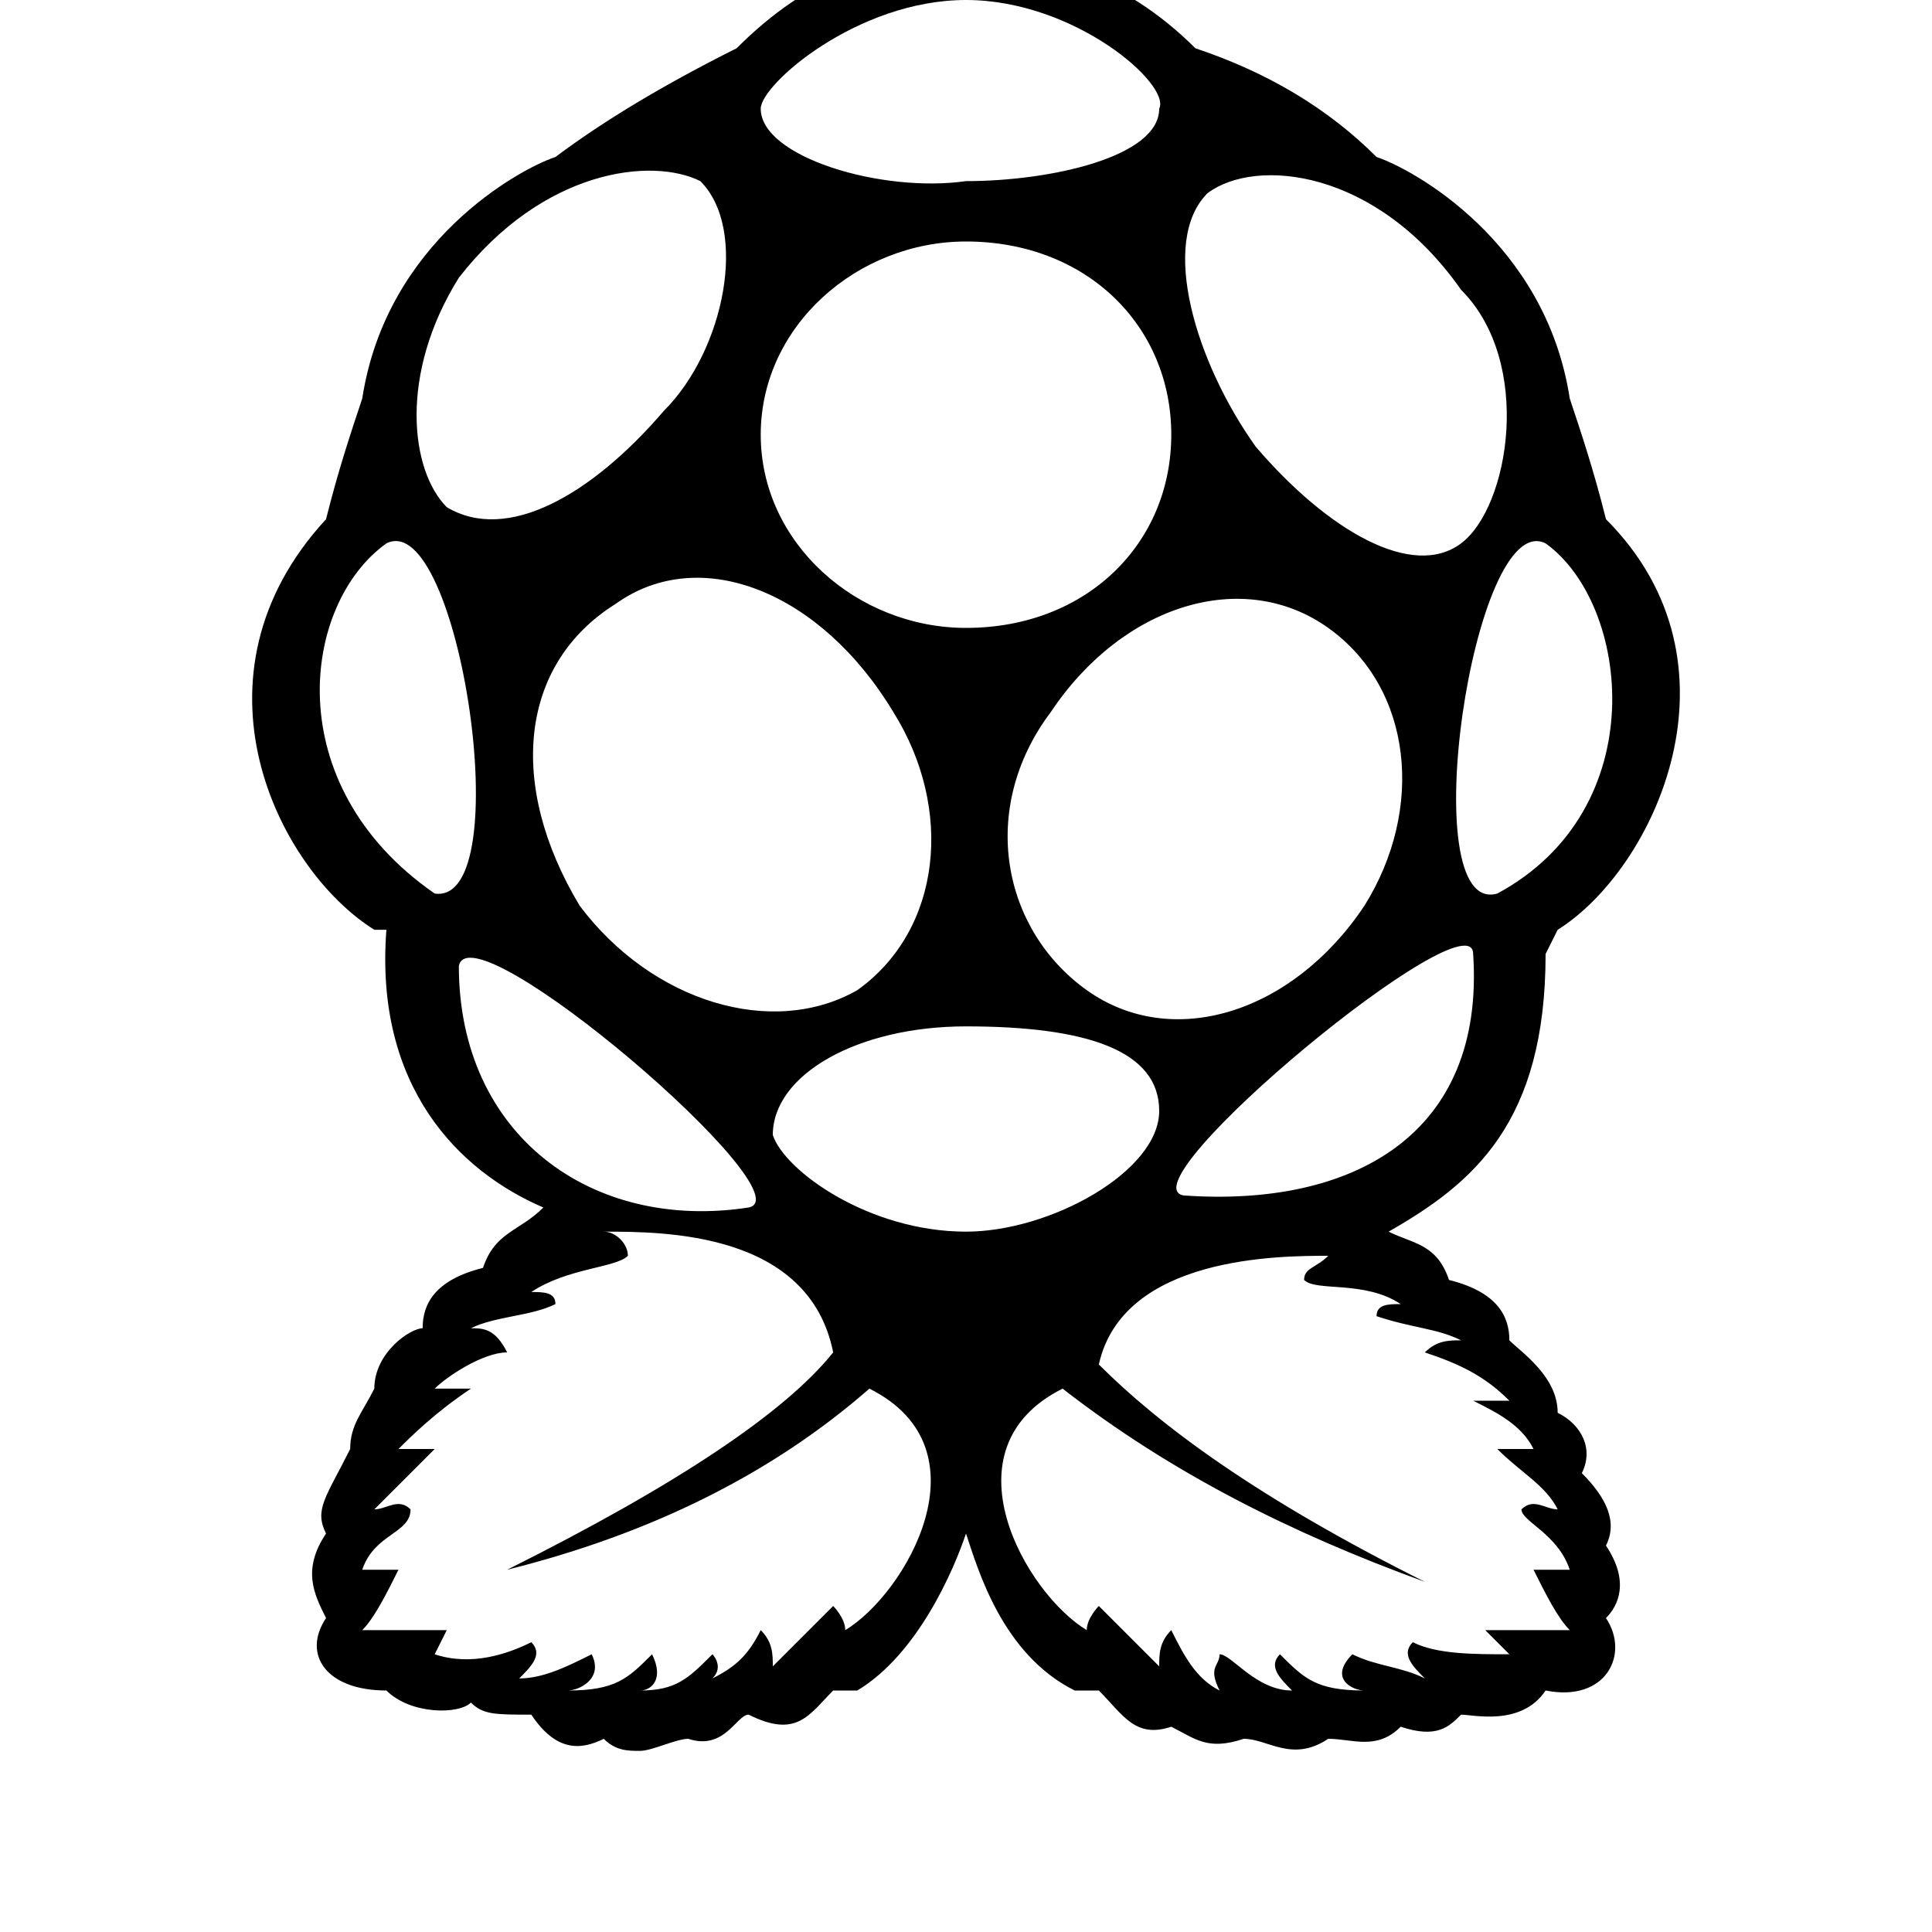 <svg width="128" height="128" viewBox="0 0 1024 1024" xmlns="http://www.w3.org/2000/svg"><path d="M825.6 492.8l-6.4 12.8c0 89.6-38.4 121.6-83.2 147.2 12.8 6.4 25.6 6.4 32 25.6 25.6 6.4 32 19.2 32 32 6.4 6.4 25.6 19.2 25.6 38.4 12.8 6.4 19.2 19.2 12.8 32 12.8 12.8 19.2 25.6 12.8 38.4 12.8 19.2 6.4 32 0 38.4 12.8 19.2 0 44.8-32 38.4-12.8 19.2-38.4 12.8-44.8 12.8-6.4 6.4-12.8 12.8-32 6.4-12.8 12.8-25.6 6.4-38.4 6.4-19.2 12.8-32 0-44.8 0-19.2 6.4-25.6 0-38.4-6.4-19.2 6.4-25.6-6.4-38.4-19.2h-12.8c-38.4-19.2-51.2-64-57.6-83.2-6.4 19.2-25.6 64-57.6 83.2h-12.8c-12.8 12.8-19.2 25.6-44.8 12.8-6.4 0-12.8 19.2-32 12.8-6.4 0-19.2 6.4-25.6 6.4s-12.8 0-19.2-6.4c-12.8 6.4-25.6 6.4-38.4-12.8-19.2 0-25.6 0-32-6.4-6.4 6.4-32 6.4-44.8-6.4-32 0-44.8-19.2-32-38.4-6.4-12.8-12.8-25.6 0-44.8-6.4-12.8 0-19.2 12.8-44.8 0-12.8 6.4-19.2 12.8-32 0-19.2 19.2-32 25.6-32 0-12.8 6.4-25.6 32-32 6.4-19.2 19.2-19.2 32-32-44.8-19.2-89.6-64-83.2-147.2h-6.4c-51.2-32-102.4-134.4-25.6-217.6 6.4-25.6 12.8-44.8 19.2-64 12.8-83.2 83.2-121.6 102.4-128C320 64 352 44.8 390.4 25.6c38.4-38.4 76.8-51.2 121.6-51.2 38.4 0 83.2 12.8 121.6 51.2 38.4 12.8 70.4 32 96 57.6 19.2 6.4 89.6 44.8 102.4 128 6.4 19.2 12.8 38.4 19.2 64 76.8 76.8 25.6 185.6-25.6 217.6zm-44.8 12.8c0-32-185.6 121.6-153.6 128 89.6 6.4 160-32 153.6-128zM704 332.8c-44.8-32-108.8-12.8-147.2 44.8-38.4 51.2-25.6 115.2 19.2 147.2s108.8 12.8 147.2-44.8c32-51.2 25.6-115.2-19.2-147.2zM576 864c0-6.4 6.4-12.8 6.4-12.8l32 32c0-6.4 0-12.8 6.4-19.2 6.4 12.8 12.8 25.6 25.6 32-6.4-12.8 0-12.8 0-19.2 6.4 0 19.2 19.2 38.4 19.2-6.4-6.4-12.8-12.8-6.4-19.2 12.8 12.8 19.2 19.2 44.8 19.2-6.4 0-19.2-6.4-6.4-19.2 12.8 6.4 25.6 6.4 38.4 12.8-6.4-6.4-12.8-12.8-6.4-19.2 12.8 6.4 32 6.4 51.2 6.4L787.2 864H832c-6.4-6.4-12.8-19.2-19.2-32H832c-6.4-19.2-25.6-25.6-25.6-32 6.4-6.4 12.8 0 19.2 0-6.4-12.8-19.2-19.2-32-32h19.2c-6.4-12.8-19.2-19.2-32-25.6H800c-12.8-12.8-25.6-19.2-44.8-25.6 6.4-6.4 12.8-6.4 19.2-6.4-12.8-6.4-25.6-6.4-44.8-12.8 0-6.4 6.4-6.4 12.8-6.4-19.2-12.8-44.8-6.4-51.2-12.8 0-6.4 6.4-6.4 12.8-12.8-25.6 0-108.8 0-121.6 57.6 32 32 83.2 70.4 172.8 115.2-70.4-25.6-134.4-57.6-192-102.4-64 32-19.2 108.8 12.8 128zm38.4-275.2c0-32-38.4-44.8-102.4-44.8-57.6 0-102.4 25.6-102.4 57.6 6.4 19.2 51.2 51.2 102.4 51.2 44.8 0 102.4-32 102.4-64zm-332.8 96c6.4 0 12.8 0 12.8 6.4-12.8 6.4-32 6.4-44.8 12.8 6.4 0 12.8 0 19.2 12.8-12.8 0-32 12.8-38.4 19.2h19.2c-19.2 12.8-32 25.6-38.4 32h19.2l-32 32c6.4 0 12.8-6.4 19.2 0 0 12.8-19.2 12.8-25.6 32h19.2c-6.4 12.8-12.8 25.6-19.2 32h44.8l-6.4 12.8c19.2 6.4 38.4 0 51.2-6.4 6.4 6.4 0 12.8-6.4 19.2 12.8 0 25.6-6.4 38.4-12.8 6.4 12.8-6.4 19.2-12.8 19.2 25.6 0 32-6.4 44.8-19.2 6.4 12.8 0 19.2-6.4 19.2 19.2 0 25.6-6.4 38.4-19.2 0 0 6.4 6.4 0 12.8 12.8-6.4 19.2-12.8 25.6-25.6 6.4 6.4 6.4 12.8 6.4 19.2l32-32s6.4 6.4 6.4 12.8c32-19.2 76.8-96 12.8-128-51.2 44.8-115.2 76.8-192 96 89.6-44.8 147.2-83.2 172.8-115.2-12.8-64-89.6-64-121.6-64 6.4 0 12.8 6.4 12.8 12.8-6.4 6.4-32 6.4-51.2 19.2zM396.8 640c32-6.4-147.2-160-153.6-128 0 89.6 70.4 140.8 153.6 128zm-192-352c-44.8 32-57.6 128 25.6 185.6 44.8 6.4 12.8-204.8-25.6-185.6zM371.2 96c-25.6-12.8-83.2-6.4-128 51.2-32 51.2-25.6 102.4-6.4 121.6 32 19.2 76.8-6.4 115.2-51.2 32-32 44.8-96 19.2-121.6zm-44.8 224c-51.2 32-57.6 96-19.2 160 38.4 51.2 102.4 70.4 147.2 44.8 44.8-32 51.2-96 19.2-147.2-38.4-64-102.4-89.6-147.2-57.6zM512 0c-57.6 0-108.8 44.8-108.8 57.6 0 25.6 64 44.8 108.8 38.4 44.8 0 102.4-12.8 102.4-38.4C620.8 44.8 569.6 0 512 0zm0 128c-57.6 0-108.8 44.8-108.8 102.4S454.4 332.8 512 332.8c64 0 108.8-44.8 108.8-102.4S576 128 512 128zm262.4 25.6c-44.8-64-108.8-70.4-134.4-51.2-25.6 25.6-6.4 89.6 25.6 134.4 38.4 44.8 83.2 70.4 108.8 51.2s38.4-96 0-134.4zM819.2 288c-38.4-19.2-70.4 198.4-25.6 185.6C876.8 428.8 864 320 819.2 288z"/></svg>